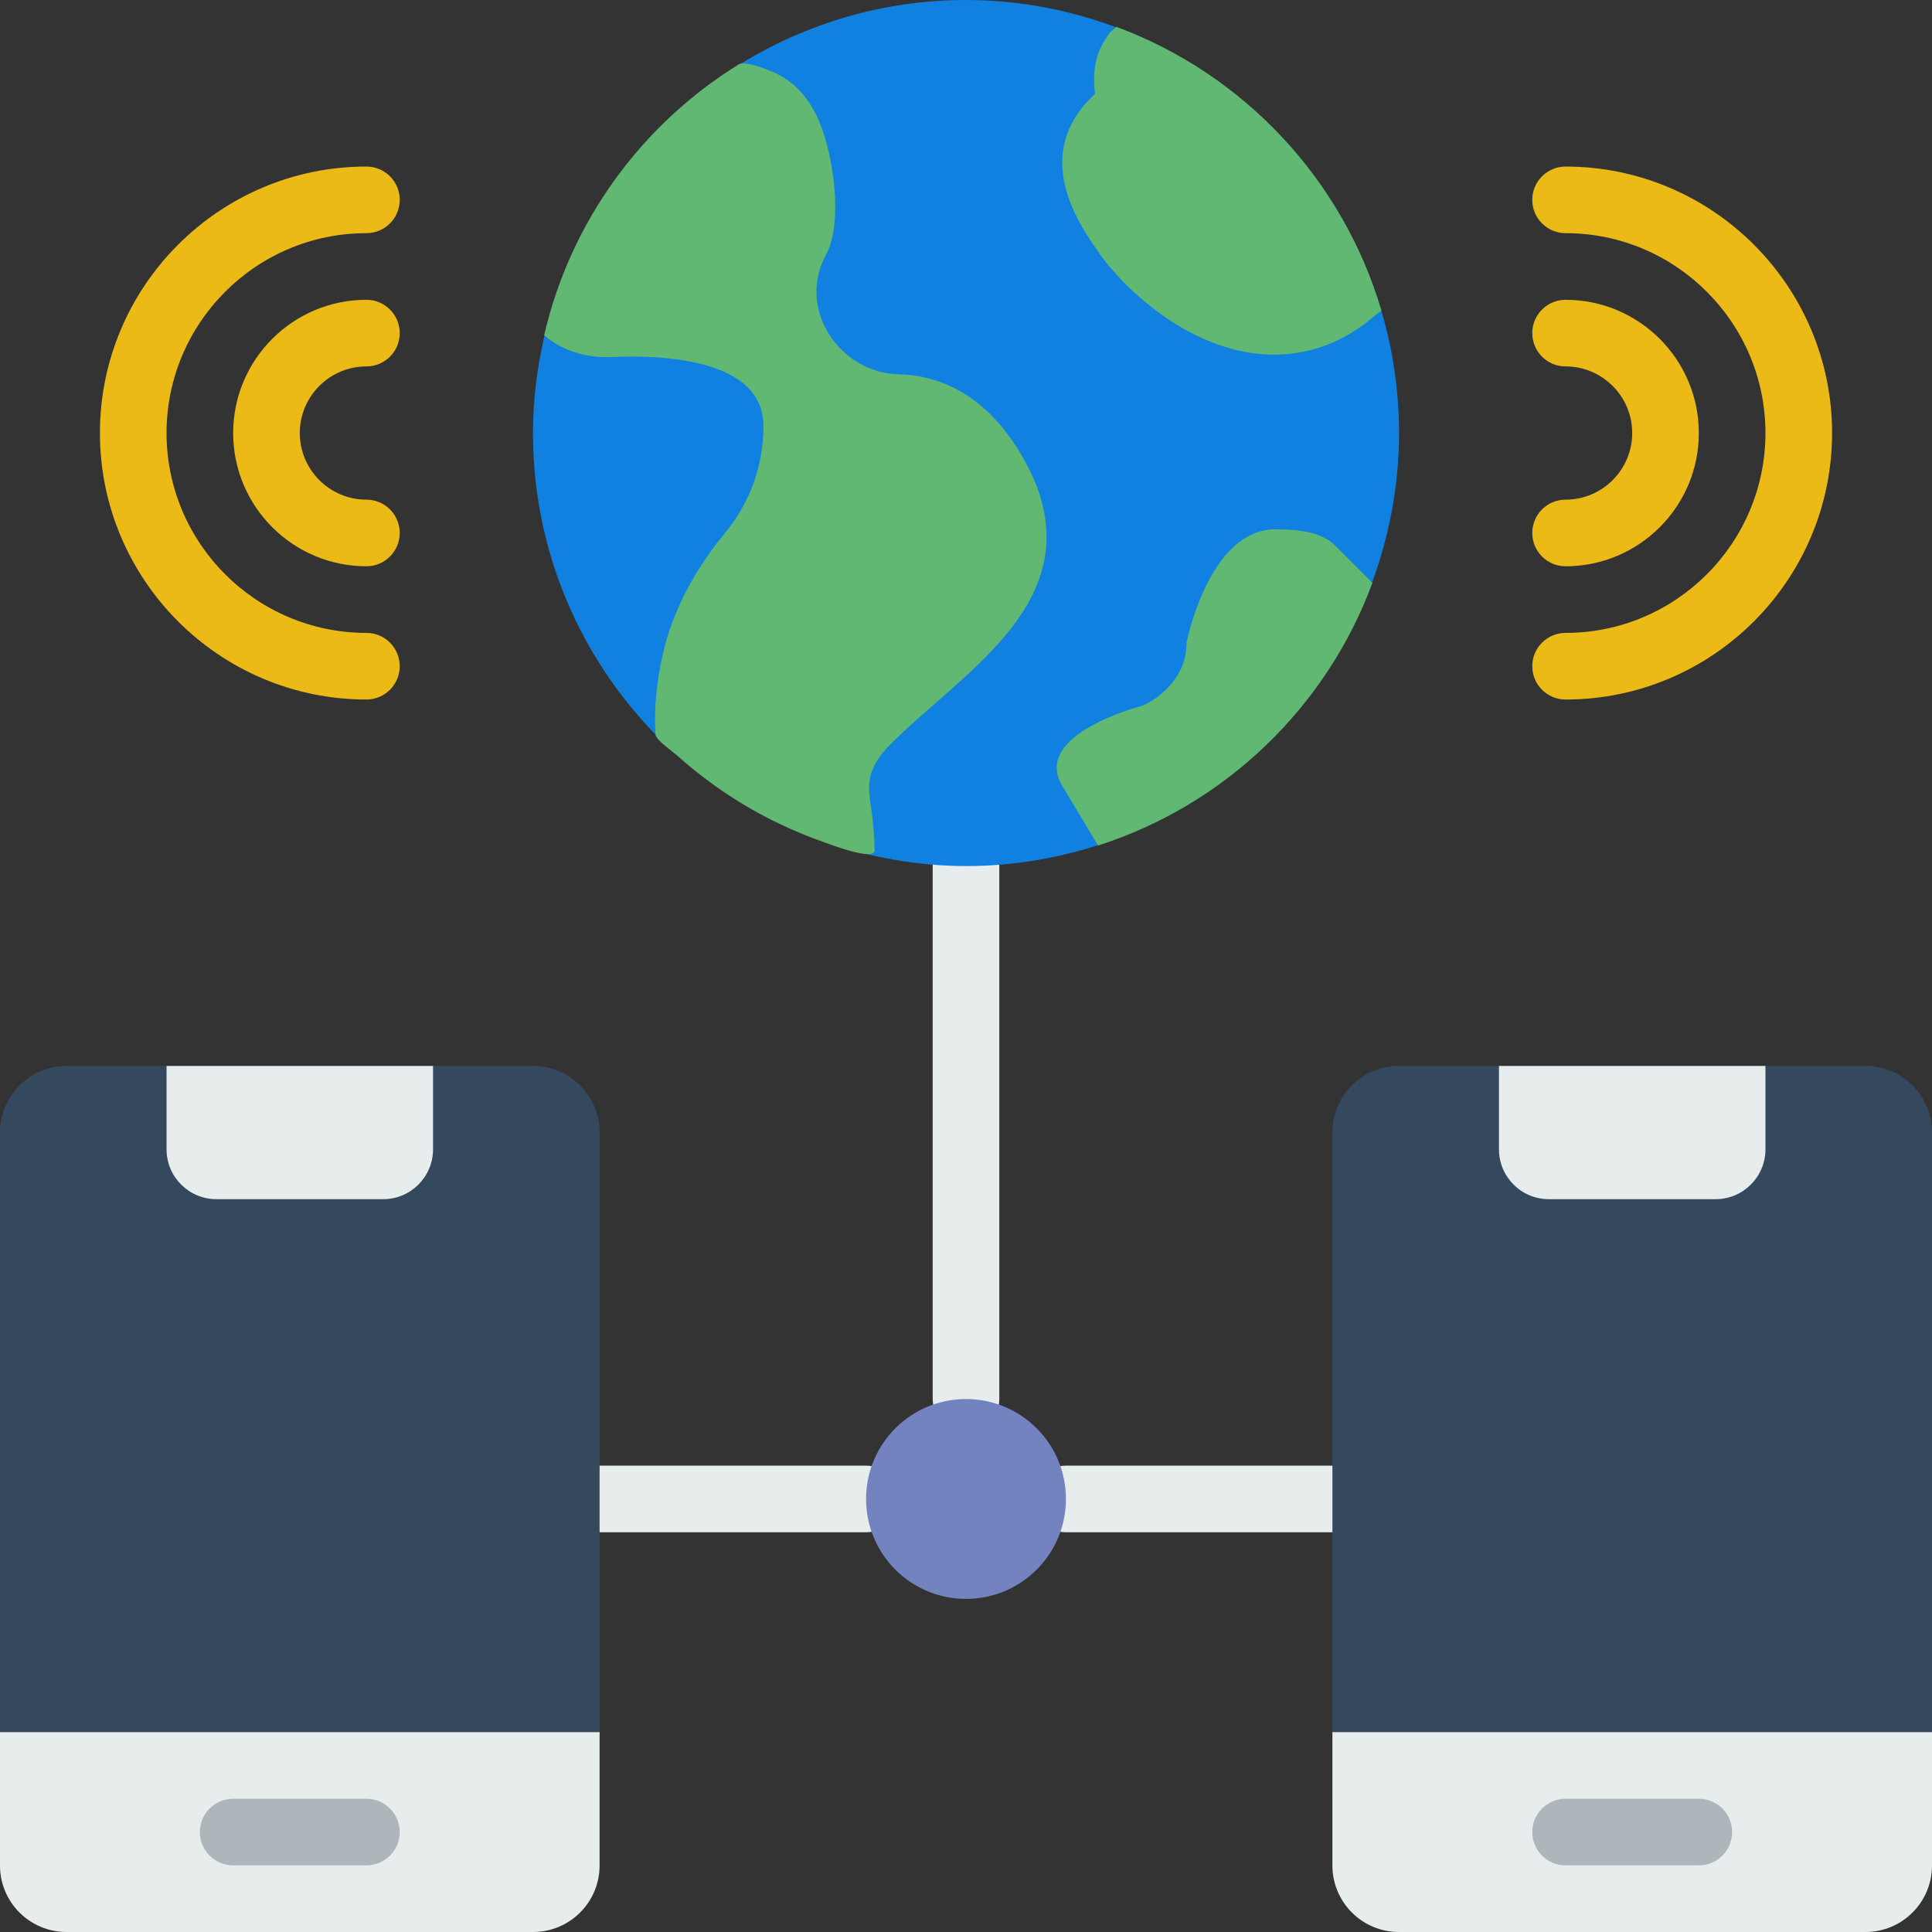 <svg enable-background="new 0 0 58 58" height="512" viewBox="0 0 58 58" width="512" xmlns="http://www.w3.org/2000/svg"><rect x="0" y="0" width="58" height="58" fill="#333333" stroke="none"/><path d="m29 43c-.552 0-1-.447-1-1v-16c0-.553.448-1 1-1s1 .447 1 1v16c0 .553-.448 1-1 1z" fill="#e7eced"/><path d="m33.925 23.847c1.171-.783 2.445-1.458 3.447-2.462.92-.922 1.338-1.936 2.038-2.991.438-.661 1.105-.851 1.719-.743.554-1.447.871-3.01.871-4.651 0-1.314-.199-2.581-.562-3.776-.411.027-.837-.129-1.201-.555-.97-1.136-1.671-2.561-2.76-3.584-1.047-.983-2.365-1.619-3.396-2.634-.499-.491-.59-1.069-.435-1.58-1.445-.555-3.007-.871-4.646-.871-2.5 0-4.826.718-6.808 1.941.044.037.091.067.133.109.595.595.72 1.831 0 2.4-.83.656-1.578 1.398-2.298 2.171-.597.641-1.371 1.316-1.546 2.205-.224 1.138-1.248 1.409-2.099 1.099-.241.988-.382 2.014-.382 3.075 0 3.535 1.416 6.736 3.705 9.079.159-.12.344-.218.562-.278.82-.225 1.935.281 2.088 1.185.005.021.006.03.009.045.048.024.262.166.3.187.052.029.439.221.308.162.322.144 1.082.365 1.604.483.774.174 1.265.965 1.237 1.727 1.022.258 2.085.41 3.187.41 1.455 0 2.849-.249 4.155-.69-.018-.537.205-1.085.77-1.463z" fill="#1081e0"/><path d="m26 46h-8c-.552 0-1-.447-1-1s.448-1 1-1h8c.552 0 1 .447 1 1s-.448 1-1 1z" fill="#e7eced"/><path d="m40 46h-8c-.552 0-1-.447-1-1s.448-1 1-1h8c.552 0 1 .447 1 1s-.448 1-1 1z" fill="#e7eced"/><circle cx="29" cy="45" fill="#7383bf" r="3"/><path d="m26.982 11.237c-1.732-.041-3.025-1.876-2.234-3.494.051-.105.111-.207.151-.317.341-.947.131-2.451-.161-3.382-.17-.54-.439-1.062-.861-1.448-.218-.199-.47-.356-.745-.466-.177-.071-.778-.305-.954-.197-2.907 1.796-5.051 4.705-5.842 8.133.555.477 1.291.687 2.024.653 1.478-.068 4.558.034 4.558 2.07 0 1.474-.605 2.542-1.149 3.205-.876 1.067-1.562 2.287-1.868 3.633-.172.756-.279 1.597-.22 2.432.011.153.536.522.654.628.24.215.489.421.744.618.529.407 1.089.774 1.674 1.095.591.324 1.206.602 1.84.831.245.088 1.669.646 1.663.297-.007-.41-.039-.819-.097-1.225-.043-.3-.099-.605-.049-.904.065-.39.304-.729.581-1.011 2.069-2.107 5.712-4.123 4.477-7.667-.071-.203-.156-.4-.251-.593-1.167-2.343-2.787-2.864-3.935-2.891z" fill="#61b872"/><path d="m41.201 17.497-1.126-1.126c-.372-.362-.964-.481-1.784-.481-2.002 0-2.669 3.395-2.669 3.395 0 1.358-1.324 1.901-1.324 1.901s-3.351.843-2.407 2.407l1.074 1.79c3.81-1.219 6.857-4.148 8.236-7.886z" fill="#61b872"/><path d="m33.517.807-.184.155c-.435.57-.544 1.094-.46 1.857-1.964 1.818-.49 3.909.146 4.81.736 1.044 2.778 3.018 5.235 3.018 1.015 0 1.986-.346 2.808-1l.354-.282.054-.045c-1.161-3.936-4.132-7.097-7.953-8.513z" fill="#61b872"/><g fill="#ebba16"><path d="m11 21c-4.411 0-8-3.589-8-8s3.589-8 8-8c.552 0 1 .447 1 1s-.448 1-1 1c-3.308 0-6 2.691-6 6s2.692 6 6 6c.552 0 1 .447 1 1s-.448 1-1 1z"/><path d="m11 17c-2.206 0-4-1.794-4-4s1.794-4 4-4c.552 0 1 .447 1 1s-.448 1-1 1c-1.103 0-2 .897-2 2s.897 2 2 2c.552 0 1 .447 1 1s-.448 1-1 1z"/><path d="m47 21c-.552 0-1-.447-1-1s.448-1 1-1c3.308 0 6-2.691 6-6s-2.692-6-6-6c-.552 0-1-.447-1-1s.448-1 1-1c4.411 0 8 3.589 8 8s-3.589 8-8 8z"/><path d="m47 17c-.552 0-1-.447-1-1s.448-1 1-1c1.103 0 2-.897 2-2s-.897-2-2-2c-.552 0-1-.447-1-1s.448-1 1-1c2.206 0 4 1.794 4 4s-1.794 4-4 4z"/></g><path d="m18 54h-18v-20.004c0-1.102.894-1.996 1.996-1.996h14.008c1.102 0 1.996.894 1.996 1.996z" fill="#35495e"/><path d="m58 54h-18v-20.004c0-1.102.894-1.996 1.996-1.996h14.008c1.102 0 1.996.894 1.996 1.996z" fill="#35495e"/><path d="m16.004 58h-14.008c-1.102 0-1.996-.894-1.996-1.996v-4.004h18v4.004c0 1.102-.894 1.996-1.996 1.996z" fill="#e7eced"/><path d="m11 56h-4c-.552 0-1-.447-1-1s.448-1 1-1h4c.552 0 1 .447 1 1s-.448 1-1 1z" fill="#afb6bb"/><path d="m11.504 36h-5.008c-.826 0-1.496-.67-1.496-1.496v-2.504h8v2.504c0 .826-.67 1.496-1.496 1.496z" fill="#e7eced"/><path d="m56.004 58h-14.008c-1.102 0-1.996-.894-1.996-1.996v-4.004h18v4.004c0 1.102-.894 1.996-1.996 1.996z" fill="#e7eced"/><path d="m51 56h-4c-.552 0-1-.447-1-1s.448-1 1-1h4c.552 0 1 .447 1 1s-.448 1-1 1z" fill="#afb6bb"/><path d="m51.504 36h-5.009c-.825 0-1.495-.67-1.495-1.496v-2.504h8v2.504c0 .826-.67 1.496-1.496 1.496z" fill="#e7eced"/></svg>